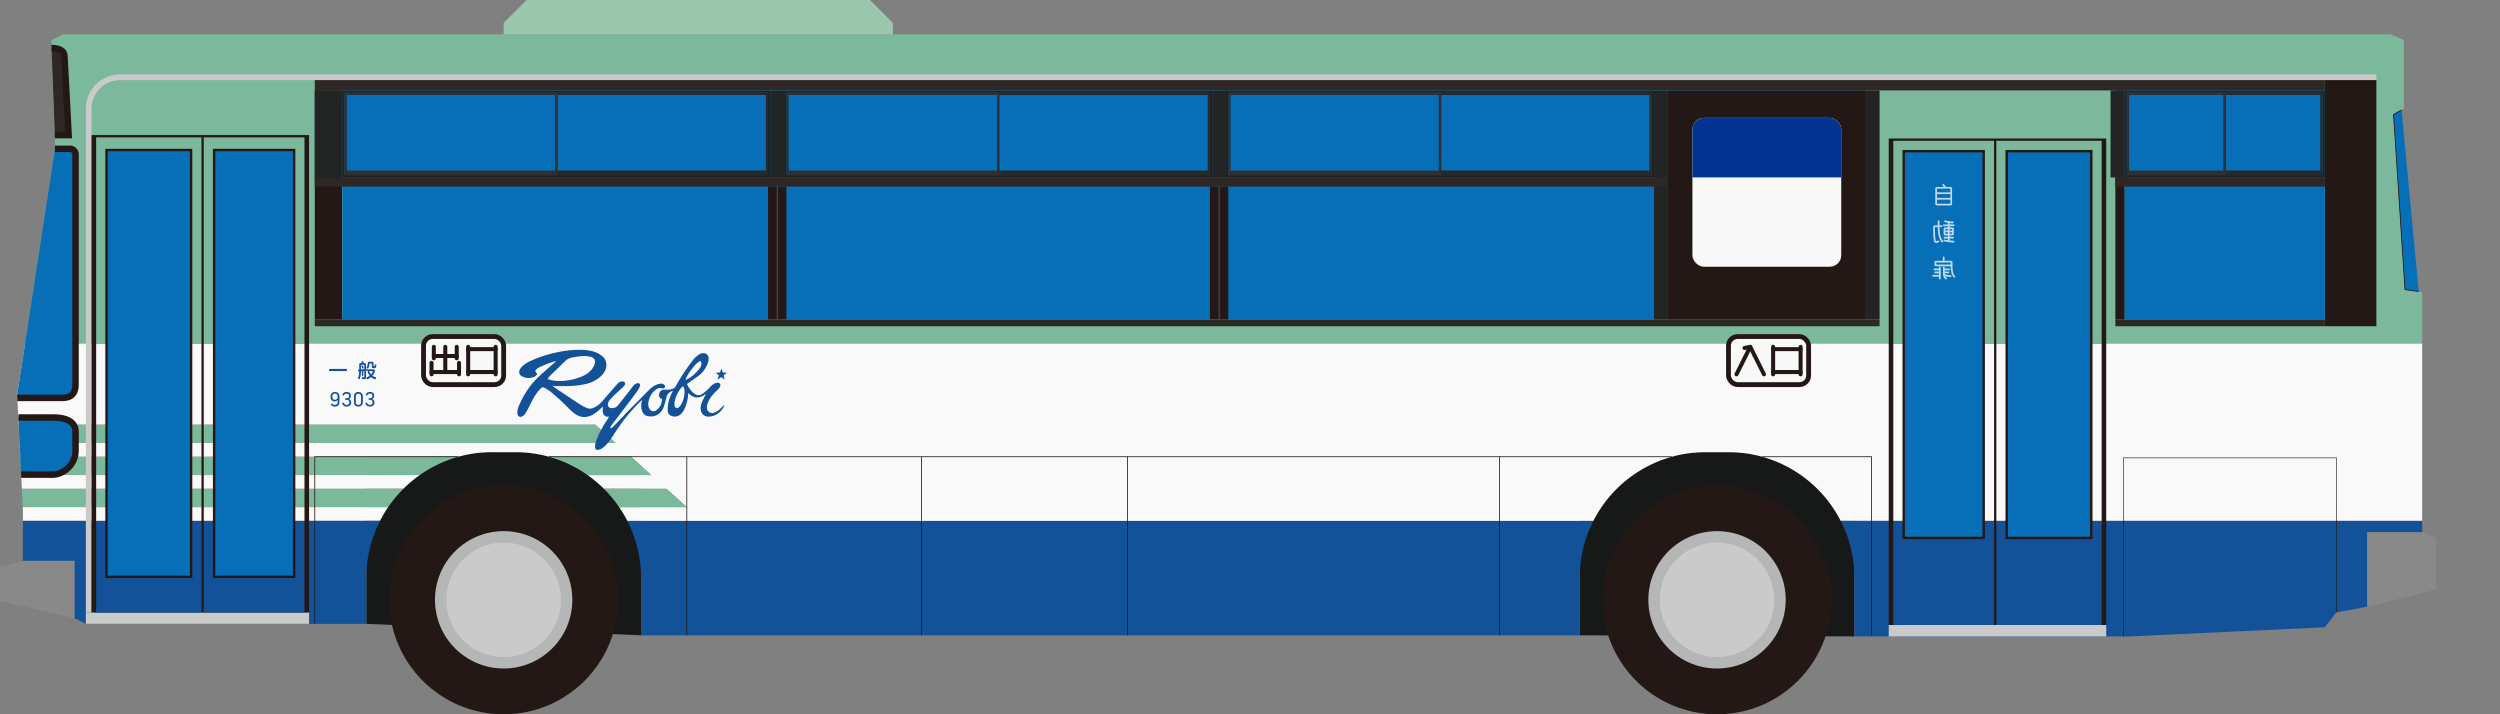 <svg xmlns="http://www.w3.org/2000/svg" xmlns:xlink="http://www.w3.org/1999/xlink" viewBox="0 0 3095.43 884.41"><rect x="0" y="0" width="3095.43" height="884.41" fill="#808080" stroke="none"/><defs><style>.a,.ab,.ac,.q,.t,.v,.y{fill:none;}.b{fill:#171818;}.c{fill:#135199;}.d{fill:#f9f9fa;}.e{fill:#7cb99c;}.f{fill:#89898a;}.g{fill:#cacacb;}.h,.p{fill:#2f2725;}.i{fill:#231815;}.j{fill:#232424;}.k{fill:#c3c4c5;}.l,.r,.s{fill:#076fb8;}.m{clip-path:url(#a);}.n,.x{fill:#f8f8f8;}.o{fill:#053391;}.p,.q,.r,.s,.t,.v,.x,.y{stroke:#231815;}.ab,.ac,.p,.q,.r,.s,.t,.v,.x{stroke-miterlimit:10;}.p,.q,.r{stroke-width:8px;}.u{fill:#b5b6b6;}.v{stroke-width:0.76px;}.w{fill:#9bc7af;}.x{stroke-width:6px;}.ab,.y{stroke-linecap:round;}.y{stroke-linejoin:round;stroke-width:5px;}.z{opacity:0.75;}.aa{fill:#fff;}.ab{stroke:#fff;stroke-width:2.16px;}.ac{stroke:#606060;stroke-width:0.98px;}.ad{fill:#1f2020;}.ae{fill:#272828;}.af{fill:#303030;}</style><clipPath id="a"><rect class="a" x="2095.51" y="145.98" width="184.25" height="184.25" rx="14.17"/></clipPath></defs><polygon class="b" points="1955.91 786.61 2296.06 788.03 2296.06 559.84 1955.91 559.84 1955.91 786.61"/><polygon class="b" points="453.54 772.44 793.7 786.61 793.7 559.84 453.54 559.84 453.54 772.44"/><path class="c" d="M1972.91,644.89a155.19,155.19,0,0,0-17,70.86v70.87H793.71V715.75a155.19,155.19,0,0,0-17-70.86Z"/><path class="d" d="M567.65,565.52H25.09l-.85-17h738L737,525.83H23.1L21.26,489l9.79-63.78h2968V644.89h-720a155.9,155.9,0,0,0-138.91-85h-28.34a155.9,155.9,0,0,0-138.91,85H776.71a155.27,155.27,0,0,0-10.12-17H850.4L825.2,605.2H747.73a157.15,157.15,0,0,0-20.27-17H806.3l-25.19-22.67H679.61a155.89,155.89,0,0,0-41.81-5.67H609.45A155.76,155.76,0,0,0,567.65,565.52Z"/><path class="c" d="M2878.59,776.7,2636.23,788H2296.07V715.75a155.19,155.19,0,0,0-17-70.86h720v14.17h-68v92.13l-38.27,7.08Z"/><polygon class="e" points="2976.38 134.65 2963.63 141.74 2977.8 358.59 2999.05 361.42 2999.05 425.2 31.05 425.2 68.03 184.26 68.03 170.08 63.77 59.53 63.77 49.61 77.95 42.52 2959.36 42.52 2976.38 49.61 2976.38 134.65"/><path class="e" d="M850.4,627.88H766.59a155.82,155.82,0,0,0-18.86-22.68H825.2Z"/><path class="e" d="M806.3,588.19H727.46a155.33,155.33,0,0,0-47.85-22.67h101.5Z"/><polygon class="e" points="762.21 548.51 24.23 548.51 23.09 525.83 737 525.83 762.21 548.51"/><path class="e" d="M25.09,565.52H567.65a155.21,155.21,0,0,0-47.85,22.67H26.22Z"/><path class="d" d="M26.22,588.19H519.8a156.44,156.44,0,0,0-20.28,17H27.07Z"/><path class="e" d="M499.52,605.2a157.11,157.11,0,0,0-18.86,22.68H28.21L27.07,605.2H499.52Z"/><path class="d" d="M28.21,627.88H480.66a153.62,153.62,0,0,0-10.11,17H28.35V630.71Z"/><path class="c" d="M28.35,644.89h442.2a155.19,155.19,0,0,0-17,70.86v56.69H106.3l-14.17-7.08V694.49H28.35Z"/><polygon class="f" points="92.13 694.49 92.13 765.35 0 744.09 0 701.58 28.35 694.49 92.13 694.49"/><polygon class="f" points="2999.05 659.05 2931.02 659.05 2931.02 751.18 3016.06 729.92 3016.06 666.14 2999.05 659.05"/><path class="g" d="M113.39,134.65a35.44,35.44,0,0,1,35.43-35.44H2942.36V92.13H148.82a42.52,42.52,0,0,0-42.52,42.52V758.27h7.09Z"/><rect class="h" x="389.76" y="99.21" width="2488.82" height="12.76"/><rect class="h" x="389.76" y="395.43" width="1937.48" height="8.5"/><rect class="i" x="389.76" y="111.97" width="34.02" height="283.46"/><rect class="i" x="2878.58" y="99.21" width="63.78" height="304.72"/><rect class="j" x="2310.24" y="111.97" width="17.01" height="283.46"/><rect class="k" x="423.78" y="126.14" width="4.25" height="265.04"/><rect class="h" x="2619.21" y="395.43" width="259.37" height="8.5"/><rect class="l" x="2630.55" y="111.97" width="248.03" height="283.46"/><rect class="i" x="2619.21" y="111.97" width="11.34" height="283.46" transform="translate(5249.76 507.4) rotate(-180)"/><rect class="g" x="106.3" y="758.27" width="276.38" height="14.17"/><rect class="g" x="2338.58" y="773.86" width="269.29" height="14.17"/><rect class="i" x="113.39" y="167.24" width="269.29" height="591.02"/><rect class="c" x="119.06" y="644.89" width="130.39" height="113.38"/><rect class="d" x="119.06" y="627.88" width="130.39" height="17.01"/><rect class="e" x="119.06" y="605.2" width="130.39" height="22.68"/><rect class="d" x="119.06" y="588.19" width="130.39" height="17.01"/><rect class="e" x="119.06" y="565.52" width="130.39" height="22.67"/><rect class="d" x="119.06" y="548.51" width="130.39" height="17.01"/><rect class="e" x="119.06" y="525.83" width="130.39" height="22.68"/><rect class="d" x="119.06" y="425.2" width="130.39" height="100.63"/><rect class="e" x="119.06" y="170.08" width="130.39" height="255.12"/><rect class="l" x="131.89" y="185.75" width="104.72" height="528.5"/><path class="i" d="M235.11,187.25v525.5H133.39V187.25H235.11m3-3H130.39v531.5H238.11V184.25Z"/><rect class="c" x="252.28" y="644.89" width="124.72" height="113.38"/><rect class="d" x="252.28" y="627.88" width="124.72" height="17.01"/><rect class="e" x="252.28" y="605.2" width="124.72" height="22.68"/><rect class="d" x="252.28" y="588.19" width="124.72" height="17.01"/><rect class="e" x="252.28" y="565.52" width="124.72" height="22.67"/><rect class="d" x="252.28" y="548.51" width="124.72" height="17.01"/><rect class="e" x="252.28" y="525.83" width="124.72" height="22.68"/><rect class="d" x="252.28" y="425.2" width="124.72" height="100.63"/><rect class="e" x="252.28" y="170.08" width="124.72" height="255.12"/><rect class="l" x="265.12" y="185.75" width="99.05" height="528.5"/><path class="i" d="M362.67,187.25v525.5H266.62V187.25h96.05m3-3H263.62v531.5H365.67V184.25Z"/><rect class="i" x="2338.58" y="171.5" width="269.29" height="602.36"/><rect class="c" x="2344.25" y="644.89" width="124.73" height="128.97"/><rect class="d" x="2344.25" y="425.2" width="124.73" height="219.69"/><rect class="e" x="2344.25" y="174.33" width="124.73" height="250.87"/><rect class="l" x="2357.09" y="187.17" width="99.05" height="478.89"/><path class="i" d="M2454.64,188.67V664.56h-96V188.67h96m3-3h-102V667.56h102V185.67Z"/><rect class="c" x="2471.81" y="644.89" width="130.4" height="128.97"/><rect class="d" x="2471.81" y="425.2" width="130.4" height="219.69"/><rect class="e" x="2471.81" y="174.33" width="130.4" height="250.87"/><rect class="l" x="2484.65" y="187.17" width="104.72" height="478.89"/><path class="i" d="M2587.87,188.67V664.56H2486.15V188.67h101.72m3-3H2483.15V667.56h107.72V185.67Z"/><rect class="l" x="423.78" y="111.97" width="1886.46" height="283.46"/><rect class="j" x="2048.03" y="111.97" width="17.01" height="283.46"/><rect class="i" x="2065.04" y="111.97" width="245.2" height="283.46"/><g class="m"><rect class="n" x="2095.51" y="145.98" width="184.25" height="184.25"/><rect class="o" x="2095.51" y="145.98" width="184.25" height="73.7"/></g><rect class="j" x="1500.94" y="111.97" width="17.01" height="107.72"/><path class="p" d="M63.78,59.53s15.41-.84,16,9.6L85,167.24H67.92"/><path class="l" d="M68,184.25H86.44a6.87,6.87,0,0,1,7.09,7.09V474.8c.36,13.48-6.12,17.9-17,17.9H21.45L21.26,489"/><path class="q" d="M68,184.25H86.44a6.87,6.87,0,0,1,7.09,7.09V474.8c.36,13.48-6.12,17.9-17,17.9H21.45"/><path class="r" d="M22.82,516.93H67c13,0,26.55,4.37,26.55,17.39v23.74c0,17.62-15.57,29.62-28.08,29.62H26.2"/><polyline class="s" points="2973.54 136.22 2963.62 141.73 2977.8 358.58 2994.8 360.85"/><polyline class="t" points="679.6 565.51 850.39 565.51 850.39 786.61"/><polyline class="t" points="389.76 772.44 389.76 565.51 567.64 565.51"/><polyline class="t" points="850.39 565.51 1140.94 565.51 1140.94 786.61"/><polyline class="t" points="1140.94 565.51 1396.06 565.51 1396.06 786.61"/><polyline class="t" points="1396.06 565.51 1856.69 565.51 1856.69 786.61"/><polyline class="t" points="2181.96 565.51 2317.32 565.51 2317.32 786.61"/><line class="t" x1="1856.69" y1="565.51" x2="2070.01" y2="565.51"/><circle class="i" cx="623.62" cy="742.68" r="141.73"/><circle class="u" cx="623.62" cy="742.68" r="85.04"/><circle class="g" cx="623.62" cy="742.68" r="70.87"/><circle class="i" cx="2125.98" cy="742.68" r="141.73"/><circle class="u" cx="2125.98" cy="742.68" r="85.04"/><circle class="g" cx="2125.98" cy="742.68" r="70.87"/><polyline class="v" points="2629.13 788.03 2629.13 566.93 2892.76 566.93 2892.76 758.27"/><polygon class="w" points="623.62 42.52 623.62 28.35 651.97 0 1077.16 0 1105.51 28.35 1105.51 42.52 623.62 42.52"/><path class="c" d="M754.28,515.92s0,0,0,0c-4.87.56-7.85-2-8-7,0-1.85.15-3.71.24-5.63l-2.26,2.14a51.58,51.58,0,0,1-10.66,8.18c-7.58,4.08-15,3.63-22-1.42a82.48,82.48,0,0,1-9.32-8.43,269.81,269.81,0,0,0-20.83-19,56.45,56.45,0,0,0-7.37-4.64c-1.73-1-3.22-.54-4.64.9a60.57,60.57,0,0,0-10.55,15.18c-2.45,4.73-4.84,9.5-7.38,14.19a22.75,22.75,0,0,1-2.92,3.82,6.14,6.14,0,0,1-1.85,1.31c-3.08,1.56-5.7.08-6.06-3.39a20,20,0,0,1,2-10.11,116.13,116.13,0,0,1,14.95-25.46,104,104,0,0,1,11-11.61c6.13-5.72,12.53-11.16,18.81-16.71l1.29-1.2a14.42,14.42,0,0,0-1.52.29,124.81,124.81,0,0,0-19.41,7.42,17.49,17.49,0,0,0-3.91,2.78c-1.4,1.3-1.27,2.45.1,3.8,1.15,1.13,1.19,2.06.16,3.33-1.49,1.85-3.68,2.35-5.81,2.86a16.6,16.6,0,0,1-11.83-1.42c-3.59-1.86-4.57-5-2.83-8.64a16.59,16.59,0,0,1,5.16-5.69c4.13-3.28,8.92-5.37,13.74-7.32a159.6,159.6,0,0,1,37.13-10,117.7,117.7,0,0,1,22-1.22c6.13.26,12.16,1.16,17.74,3.82a31.48,31.48,0,0,1,6.69,4.32c4.62,3.88,5.9,10.67,3.42,16.76a19.15,19.15,0,0,1-4.35,6.5,40.86,40.86,0,0,1-20.69,11,110.13,110.13,0,0,1-20.39,2.34c-5,.1-10,.16-15,.15-1.66,0-3.33-.28-5.37-.48,2.92,2.05,5.5,4,8.17,5.73,9.09,6.06,18.17,12.13,27.34,18.08a57.21,57.21,0,0,0,7.12,3.6,9.93,9.93,0,0,0,8.13.05,26.14,26.14,0,0,0,9.47-6.47c2.54-2.67,4.87-5.53,7.29-8.3,4.53-5.16,9-10.35,13.6-15.46a7.63,7.63,0,0,1,6.54-2.47c2,.17,3,1.58,2.39,3.54a5.84,5.84,0,0,1-1.39,2.37c-3.56,3.38-7.25,6.63-10.8,10-2.29,2.2-4.45,4.54-6.59,6.88a9.23,9.23,0,0,0-2.31,5.13,4.09,4.09,0,0,0,3.61,4.92c3.39.35,6.47-.45,8.69-3.18,4-4.93,7.92-9.94,11.85-14.94,2.17-2.77,4.29-5.57,6.4-8.39a10.35,10.35,0,0,1,5.2-4.09,3.31,3.31,0,0,1,3.36.47c1,.86.79,2,.44,3.08a16.57,16.57,0,0,1-1.3,3,46,46,0,0,1-2.91,4.62c-4.13,5.53-8.32,11-12.5,16.53q-9.36,12.29-18.73,24.57a6,6,0,0,0-1.1,2.09c-.24,1,.35,1.44,1.22.95a12.48,12.48,0,0,0,2.84-2.09c6.18-6.46,12.27-13,18.47-19.45,3.73-3.88,7.62-7.61,11.41-11.43,4.8-4.85,9.49-9.82,14.37-14.58,3.81-3.71,8.15-6.67,13.63-7.32a5.57,5.57,0,0,1,4.82,1.42,2.61,2.61,0,0,1,.83,2.77,2.55,2.55,0,0,1-2.4,1.6,4.77,4.77,0,0,1-1.88-.18,6.29,6.29,0,0,0-5.57.83c-5.69,3.66-9,9-10.44,15.49a12.29,12.29,0,0,0,.73,8.43c2,4,5.77,4.95,9.26,2.21A16.44,16.44,0,0,0,819.58,495c0-.75-.09-1.21-.94-1.5a3.71,3.71,0,0,1-2.61-3.8c-.07-5,3.06-7.88,8-7.25a19.79,19.79,0,0,0,9.8-1.49,5.08,5.08,0,0,0,2.65-2.4,244.3,244.3,0,0,1,21.29-32.35,30.48,30.48,0,0,1,8.29-7.6,9.17,9.17,0,0,1,6.09-1.21,6.1,6.1,0,0,1,5.21,6c.17,3.7-1.08,7-2.71,10.19a33.79,33.79,0,0,1-10.76,12.49c-4,2.82-8,5.61-12,8.41l-1.33.92a31.43,31.43,0,0,0,7,10.19,21.24,21.24,0,0,0,2.89,2.27,7.3,7.3,0,0,0,8.24.29,42.22,42.22,0,0,0,10.06-8.49c2.46-2.65,5.15-4.93,8.81-5.69a3.53,3.53,0,0,1,3.72,1,3.33,3.33,0,0,1,.22,3.71,10.07,10.07,0,0,1-1.44,2.38,23.89,23.89,0,0,1-2.51,2.52c-4.8,4.35-8.81,9.27-11.17,15.38a12.24,12.24,0,0,0-1,7.07,6.48,6.48,0,0,0,8.26,5.05c3.71-1,6.56-3.44,9.32-6,.87-.8,1.67-1.68,2.53-2.5a7.9,7.9,0,0,1,.94-.66l.3.21a6.4,6.4,0,0,1-.34,1.1c-4.15,7.77-10.39,12.38-19.39,12.65a9.52,9.52,0,0,1-9.32-8.13,19.2,19.2,0,0,1,1.72-10.39c1.2-2.84,2.69-5.55,4.05-8.33a6.9,6.9,0,0,0,.56-1.39c-7.49,5.82-14.73,6.46-21.79-1.06-.17,1.7-.26,3.1-.44,4.49a46.91,46.91,0,0,1-5.18,17,21.8,21.8,0,0,1-3.62,4.71,11,11,0,0,1-12.39,1.85,6.57,6.57,0,0,1-3.85-6c-.32-8.41,2-16.13,5.84-23.51l.54-1a.59.59,0,0,0,0-.13c-3,.3-6.79,3.63-7.57,6.58-1.17,4.41-2.23,8.87-3.7,13.19-3,8.75-11.4,13.65-20.57,11.26-4.09-1.06-5.88-4.29-6.82-8.11s-.45-7.65.49-11.66c-.38.3-.63.46-.84.66a216.75,216.75,0,0,0-33.86,41.77c-3.39,5.39-7,10.62-11.74,15-2.33,2.13-4.84,4-8.17,4.27a2.77,2.77,0,0,1-3.38-2.44,13.33,13.33,0,0,1,.69-6.74c2.26-7.75,6.06-14.79,10.09-21.71C749.92,522.68,752.14,519.33,754.28,515.92Zm-61-44.18a68,68,0,0,0,20.11-3.11c6-1.83,11.86-4,16.59-8.42a20.19,20.19,0,0,0,6.27-9.66c1.23-4.71-.39-7.73-5.09-8.78a36,36,0,0,0-9.41-.95,105,105,0,0,0-12.18,1.64,17.17,17.17,0,0,0-9.71,4.52c-5.83,5.8-11.81,11.43-17.7,17.17a40.65,40.65,0,0,0-3.2,3.61c-1.1,1.35-1,1.58.67,2.12A44.73,44.73,0,0,0,693.27,471.74Zm152.23,6.37a36,36,0,0,0-3.08,3.29,40.29,40.29,0,0,0-6.95,15.25,20.27,20.27,0,0,0-.27,5.4,3.3,3.3,0,0,0,2.17,3,3.21,3.21,0,0,0,3.46-1,14.86,14.86,0,0,0,2.1-2.53,31.23,31.23,0,0,0,4.52-18.44A7.55,7.55,0,0,0,845.5,478.11Zm3.5-8.43.44.46c1.33-.67,2.71-1.24,4-2a49.13,49.13,0,0,0,12.52-11.58,11.08,11.08,0,0,0,2.53-6.52,3.63,3.63,0,0,0-.7-2.4c-.76-.8-1.76-.2-2.52.34a24.19,24.19,0,0,0-3.17,2.52,74.58,74.58,0,0,0-12.54,17.32A8.85,8.85,0,0,0,849,469.68Z"/><path class="c" d="M888.44,469.72c.46-1.34.85-2.71,1.39-4a1.19,1.19,0,0,0-.53-1.68c-1-.72-2-1.52-3-2.28l.06-.35h2.55c2.49,0,2.49,0,3.36-2.4a9.5,9.5,0,0,1,1.24-2.52c.35,1.23.79,2.44,1,3.7.19,1,.69,1.21,1.59,1.17a20.36,20.36,0,0,1,4,.19l-2.43,1.78c-1.84,1.35-1.84,1.34-1.24,3.54.26.92.51,1.84.87,3.14l-4.36-3.16-4.29,3Z"/><rect class="x" x="524.41" y="416.69" width="99.21" height="59.53" rx="11.34"/><line class="y" x1="551.34" y1="429.45" x2="551.34" y2="460.63"/><line class="y" x1="534.33" y1="449.29" x2="534.33" y2="463.46"/><line class="y" x1="568.35" y1="449.29" x2="568.35" y2="463.46"/><line class="y" x1="534.33" y1="460.63" x2="568.35" y2="460.63"/><line class="y" x1="537.17" y1="429.45" x2="537.17" y2="443.62"/><line class="y" x1="565.51" y1="429.45" x2="565.51" y2="443.62"/><line class="y" x1="537.17" y1="440.79" x2="565.51" y2="440.79"/><line class="y" x1="579.69" y1="429.45" x2="579.69" y2="463.46"/><line class="y" x1="579.69" y1="432.28" x2="613.7" y2="432.28"/><line class="y" x1="613.7" y1="429.45" x2="613.7" y2="463.46"/><line class="y" x1="579.69" y1="460.63" x2="613.7" y2="460.63"/><rect class="x" x="2140.16" y="416.69" width="99.21" height="59.53" rx="11.34"/><line class="y" x1="2195.43" y1="429.45" x2="2195.43" y2="463.46"/><line class="y" x1="2195.43" y1="432.28" x2="2229.45" y2="432.28"/><line class="y" x1="2229.45" y1="429.45" x2="2229.45" y2="463.46"/><line class="y" x1="2195.43" y1="460.63" x2="2229.45" y2="460.63"/><polyline class="y" points="2184.09 463.46 2167.09 429.45 2160 430.87"/><line class="y" x1="2167.09" y1="429.45" x2="2150.08" y2="463.46"/><g class="z"><path class="aa" d="M2415,254.43h-16.8a2,2,0,0,1-2-2v-19a2,2,0,0,1,2-2h8.55a11.51,11.51,0,0,1-1.5-2.22,1,1,0,0,1-.15-.54,1.08,1.08,0,0,1,1.08-1.08,1.1,1.1,0,0,1,1,.57,10.06,10.06,0,0,0,2.67,3.27H2415a2,2,0,0,1,2,2v19A2,2,0,0,1,2415,254.43Zm-.13-16.26v-4.68h-16.55v4.68Zm0,6.84v-4.68h-16.55V245Zm0,7.26v-5.1h-16.55v5.1Z"/><path class="aa" d="M2397.4,300.81a2.75,2.75,0,0,1-2.71-2.27,67,67,0,0,1-1.07-12.77v-4.7a2,2,0,0,1,2-2h3.59v-5.19a1.08,1.08,0,0,1,2.16,0V279H2404a1.08,1.08,0,0,1,0,2.16h-2.55c.09,8.54,1.22,13,4.31,17.36a1.07,1.07,0,0,1-.87,1.71,1.07,1.07,0,0,1-.89-.46c-3.34-4.7-4.61-9.68-4.71-18.61h-3.47v4.58a65.43,65.43,0,0,0,1,12.39.61.61,0,0,0,.71.48,8.56,8.56,0,0,0,2-.7,1.13,1.13,0,0,1,.48-.11,1.08,1.08,0,0,1,1.08,1.08,1.09,1.09,0,0,1-.65,1,10.31,10.31,0,0,1-2.52.86,3.07,3.07,0,0,1-.53.05Zm21.4-.51a74.65,74.65,0,0,1-11.62-1.5,1.08,1.08,0,0,1-.88-1.06,1.09,1.09,0,0,1,1.32-1.06c1.44.3,2.82.55,4.2.76v-2.08h-4.21a1.08,1.08,0,1,1,0-2.16h4.21v-1.69h-3.47a1.81,1.81,0,0,1-1.8-1.8v-6.33a1.81,1.81,0,0,1,1.8-1.8h3.47v-1.53h-5a1.08,1.08,0,1,1,0-2.15h5v-2c-1.16-.23-2.37-.53-3.75-.93a1.08,1.08,0,0,1,.28-2.12,1.12,1.12,0,0,1,.32,0,33.14,33.14,0,0,0,9.35,1.5,1.07,1.07,0,0,1,1,1.08,1.09,1.09,0,0,1-1.11,1.08c-1.48,0-2.75-.14-4-.29v1.66h5a1.08,1.08,0,1,1,0,2.15h-5v1.53h3.46a1.81,1.81,0,0,1,1.8,1.8v6.33a1.81,1.81,0,0,1-1.8,1.8H2414v1.69h4.21a1.08,1.08,0,0,1,0,2.16H2414v2.37c1.61.19,3.23.33,4.93.42a1.08,1.08,0,1,1-.11,2.15Zm-7-14.88v-1.68h-3.11v1.68Zm0,3.93v-1.77h-3.11v1.77Zm5.26-3.93v-1.68H2414v1.68Zm0,3.93v-1.77H2414v1.77Z"/><path class="aa" d="M2401.88,345.94a1.08,1.08,0,0,1-1.08-1.08v-2.32h-7.26a1.08,1.08,0,1,1,0-2.16h7.26v-2h-4.68a1.08,1.08,0,1,1,0-2.16h4.68v-1.62h-5.63a1.08,1.08,0,1,1,0-2.16h5.63v-1.21a1.08,1.08,0,0,1,2.16,0v13.61A1.09,1.09,0,0,1,2401.88,345.94Zm17.88-2.2a1.1,1.1,0,0,1-.88-.45c-2.56-3.51-3.46-6.92-3.54-13.63H2397a1.8,1.8,0,0,1-1.79-1.8v-3.13a1.8,1.8,0,0,1,1.79-1.8h18.7a1.81,1.81,0,0,1,1.8,1.8v3.89c0,7,.72,10.08,3.13,13.39a1,1,0,0,1,.22.65A1.09,1.09,0,0,1,2419.76,343.74Zm-4.43-16.24v-2.41h-18v2.41Zm-5.73,18.44a1.09,1.09,0,0,1-.62-.2c-2.31-1.58-3.23-3.82-3.23-7.77v-6.72a1.08,1.08,0,1,1,2.16,0v1.21h5.52a1.08,1.08,0,0,1,0,2.16h-5.52v1.62h4.56a1.08,1.08,0,0,1,0,2.16h-4.56q0,.64.06,1.2a35.54,35.54,0,0,0,7.28,1.24,1.08,1.08,0,1,1-.15,2.15,36.65,36.65,0,0,1-6.59-1,4.46,4.46,0,0,0,1.69,2,1.07,1.07,0,0,1,.48.9,1.08,1.08,0,0,1-1.08,1.08Z"/><line class="ab" x1="2406.62" y1="318.67" x2="2406.62" y2="322.93"/></g><path class="c" d="M428.38,456.77a1.18,1.18,0,0,1,1.32,1.34c0,1.18-.7,1.37-1.32,1.37H408.7a1.18,1.18,0,0,1-1.32-1.34c0-1.3.86-1.37,1.32-1.37Z"/><path class="c" d="M448,459.58l-1.1.12a29.05,29.05,0,0,1-.91,7.68c-.53,1.68-.72,2.06-1.47,2.06a1.15,1.15,0,0,1-1.24-1.05c0-.32.69-2.26.81-2.67a23.76,23.76,0,0,0,.7-5.85c-.84.07-1.61.12-1.61-1.13,0-1,.6-1,1.61-1.11V452c0-1.56.21-2.5,2.23-2.5h.34c.14-.46.31-1.13.48-1.68s.79-.65,1.1-.65,1.22,0,1.22.75a11.57,11.57,0,0,1-.45,1.58h1c2,0,2.47.53,2.47,2.5v4.87c.41-.05,1.13-.12,1.15,1a1.09,1.09,0,0,1,1.15-.6h6.29c1,0,2.4,0,2.4,1.92s-1.75,4.42-3.05,6a14.75,14.75,0,0,0,3.65,1.85c.53.19.94.39.94,1.06s-.41,1.49-1.18,1.49a12.08,12.08,0,0,1-5.09-2.69c-1.75,1.44-3.93,2.69-4.56,2.69a1.4,1.4,0,0,1-1.22-1.4c0-.55.31-.74.79-1a15.77,15.77,0,0,0,3.34-2.06c-2.14-2.69-2.55-4.39-2.55-4.68,0-.53.63-.89,1.16-.89a1,1,0,0,1,1,.67,14.66,14.66,0,0,0,2.06,3.31,9,9,0,0,0,2.11-3.55c0-.41-.34-.48-.72-.48h-5.33c-.55,0-1.22-.14-1.22-1.15-.19.41-.48.48-1.08.6v8c0,2.4-.89,2.5-3.07,2.5-1.35,0-2.14,0-2.14-1.32a1,1,0,0,1,1.2-1.13l1.1.05c.7,0,.77-.36.77-.77v-7.08l-1.2.14v5.07c0,.4-.05,1-.93,1s-.92-.6-.92-1Zm-1.1-2.11,1.9-.17c.62-.05,1.65-.15,2.25-.22V452.3a.59.59,0,0,0-.67-.67h-2.83c-.48,0-.65.27-.65.67Zm2.66-4.13a8.9,8.9,0,0,1,.72,2.13c0,.63-.74.87-1.1.87-.58,0-.67-.29-1-1.27a9.88,9.88,0,0,0-.53-1.47.89.89,0,0,1-.12-.43c0-.46.43-.82,1.06-.82C449.09,452.35,449.23,452.69,449.54,453.34Zm12.89-.48c0,.5.12.72.75.72s.74-.12.84-.82c.17-1.27.21-1.65.89-1.65a.91.91,0,0,1,1,1,7.55,7.55,0,0,1-.57,3c-.46.7-1.18.7-2.43.7-2,0-2.59-.36-2.59-2.5V450.7a.6.6,0,0,0-.67-.67h-1.37c-.57,0-.84,0-.89.67a10.13,10.13,0,0,1-1.15,4.63c-.53.89-.79,1-1.1,1a1.3,1.3,0,0,1-1.32-1.18c0-.26.07-.38.72-1.46a8.61,8.61,0,0,0,.77-3.79c.09-2,1.27-2,2.56-2H460c2,0,2.47.45,2.47,2.47Z"/><path class="c" d="M409.61,500.93a.33.33,0,0,1,.07-.5l1-.79c.19-.17.36-.15.53.09a3.77,3.77,0,0,0,3.31,1.58c2.37,0,3.53-1.34,3.53-3.55V495h0a4.16,4.16,0,0,1-3.79,2c-2.86,0-4.9-1.9-4.9-5.16v-1.16c0-3.28,2-5.28,5.38-5.3,3.55,0,5.57,2.21,5.57,5.57l0,6.65c0,3.57-2,5.83-5.65,5.83A5.69,5.69,0,0,1,409.61,500.93Zm8.45-9.29v-.84c0-2.37-1.35-3.43-3.29-3.43s-3.24,1.06-3.24,3.38v.87c0,2.33,1.27,3.38,3.12,3.38A3.15,3.15,0,0,0,418.06,491.64Z"/><path class="c" d="M434.47,489.87v.33a4,4,0,0,1-2.81,3.84,4,4,0,0,1,3.15,4v.36c0,2.95-2.11,5-5.64,5a5.36,5.36,0,0,1-5.55-4,.38.38,0,0,1,.22-.51l1.27-.45c.29-.1.46,0,.55.21a3.36,3.36,0,0,0,3.53,2.67c2.11,0,3.36-1.18,3.36-3.08V498c0-1.88-1.22-2.91-3.55-2.91h-1.1a.28.28,0,0,1-.32-.31v-1.37a.29.29,0,0,1,.32-.33H429c2,0,3.24-1.08,3.24-2.76v-.27c0-1.82-1.2-2.71-3.12-2.71a3.1,3.1,0,0,0-3.26,2.33.27.27,0,0,1-.41.17l-1.35-.65a.29.29,0,0,1-.14-.41,5.12,5.12,0,0,1,5.26-3.48C432.65,485.33,434.47,487.2,434.47,489.87Z"/><path class="c" d="M438.26,497.88v-7c0-3.5,2.16-5.54,5.5-5.54s5.47,2.14,5.47,5.54v7c0,3.41-2.09,5.55-5.47,5.55S438.26,501.39,438.26,497.88Zm8.72-.07V491c0-2.4-1.3-3.51-3.22-3.51s-3.24,1.08-3.24,3.51v6.86c0,2.4,1.32,3.5,3.26,3.5S447,500.23,447,497.81Z"/><path class="c" d="M463.32,489.87v.33a4,4,0,0,1-2.81,3.84,4,4,0,0,1,3.15,4v.36c0,2.95-2.12,5-5.64,5a5.36,5.36,0,0,1-5.55-4,.38.38,0,0,1,.22-.51l1.27-.45c.29-.1.46,0,.55.21a3.36,3.36,0,0,0,3.53,2.67c2.11,0,3.36-1.18,3.36-3.08V498c0-1.88-1.22-2.91-3.55-2.91h-1.11a.28.28,0,0,1-.31-.31v-1.37c0-.19.07-.33.31-.33h1.11c2,0,3.24-1.08,3.24-2.76v-.27c0-1.82-1.2-2.71-3.12-2.71a3.12,3.12,0,0,0-3.27,2.33.26.26,0,0,1-.4.17l-1.35-.65a.29.29,0,0,1-.14-.41,5.11,5.11,0,0,1,5.25-3.48C461.5,485.33,463.32,487.2,463.32,489.87Z"/><rect class="j" x="389.76" y="111.97" width="34.02" height="107.72"/><rect class="j" x="2613.22" y="111.97" width="17.01" height="107.72"/><rect class="h" x="389.76" y="219.69" width="1675.28" height="11.34"/><rect class="i" x="1498.11" y="231.02" width="22.68" height="164.41"/><line class="ac" x1="1509.45" y1="231.02" x2="1509.45" y2="395.43"/><path class="ad" d="M2048,219.69H1518V112H2048ZM2045.2,114.8H1520.79V216.85H2045.2Z"/><path class="ae" d="M1781.57,114.8H2045.2V216.85H1781.57Zm2.84,96.38h257.95V117.64H1784.41Z"/><path class="af" d="M1520.79,114.8h263.62V216.85H1520.79Zm2.83,96.38h258V117.64h-258Z"/><rect class="j" x="953.86" y="111.97" width="17.01" height="107.72"/><rect class="i" x="951.02" y="231.02" width="22.68" height="164.41"/><line class="ac" x1="962.36" y1="231.02" x2="962.36" y2="395.43"/><path class="ad" d="M1500.94,219.69H970.87V112h530.07Zm-2.83-104.89H973.7V216.85h524.41Z"/><path class="ae" d="M1234.49,114.8h263.62V216.85H1234.49Zm2.83,96.38h258V117.64h-258Z"/><path class="af" d="M973.7,114.8h263.62V216.85H973.7Zm2.84,96.38h258V117.64h-258Z"/><path class="ad" d="M953.86,219.69H423.78V112H953.86ZM951,114.8H426.61V216.85H951Z"/><path class="ae" d="M687.4,114.8H951V216.85H687.4Zm2.84,96.38h258V117.64h-258Z"/><path class="af" d="M426.61,114.8H690.24V216.85H426.61Zm2.84,96.38h258V117.64H429.45Z"/><rect class="h" x="2619.21" y="219.69" width="259.37" height="11.34"/><path class="ad" d="M2878.58,219.69h-248V112h248Zm-2.83-104.89H2633.39V216.85h242.36Z"/><path class="ae" d="M2753.15,114.8h122.6V216.85h-122.6Zm2.83,96.38h116.93V117.64H2756Z"/><path class="af" d="M2633.39,114.8H2756V216.85H2633.39Zm2.83,96.38h116.93V117.64H2636.22Z"/></svg>